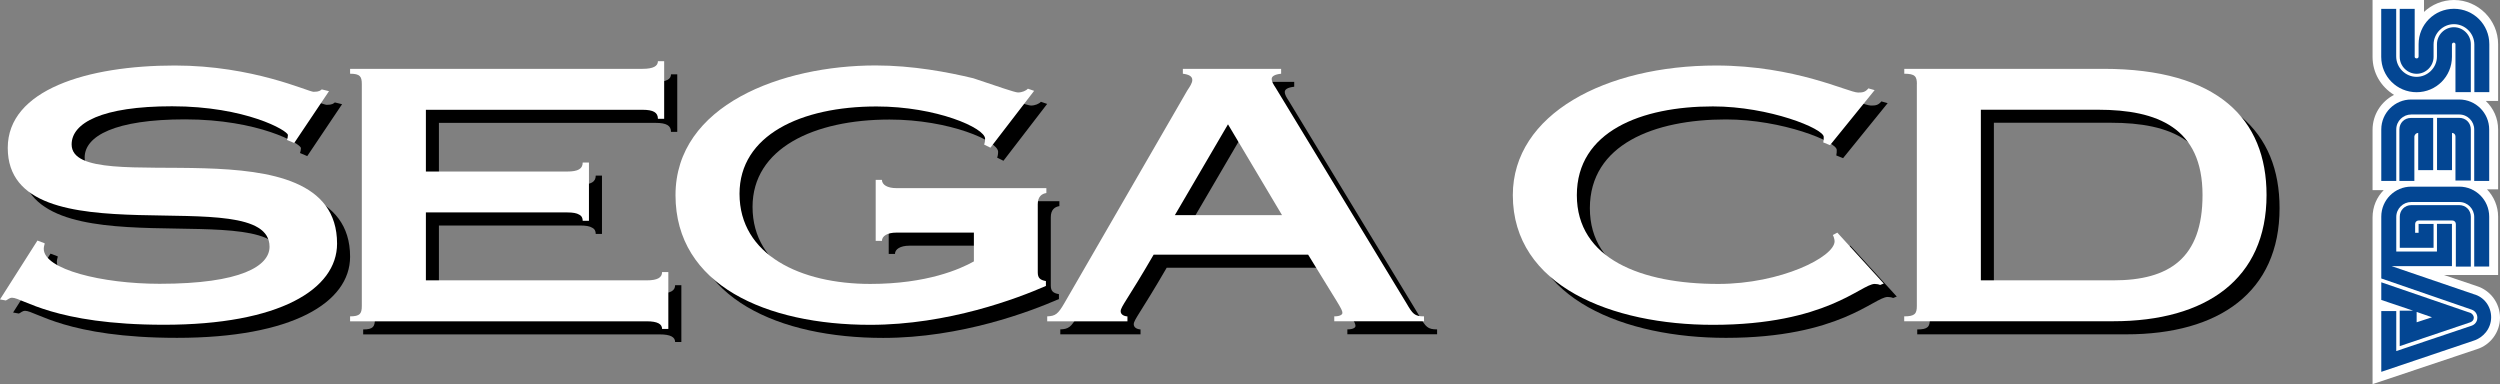 <?xml version="1.0" encoding="utf-8"?>
<!-- Generator: Adobe Illustrator 26.0.3, SVG Export Plug-In . SVG Version: 6.00 Build 0)  -->
<svg version="1.1" id="Layer_1" xmlns="http://www.w3.org/2000/svg" xmlns:xlink="http://www.w3.org/1999/xlink" x="0px" y="0px"
	 viewBox="0 0 3839 589.9" style="enable-background:new 0 0 3839 589.9;" xml:space="preserve">
<rect x="0" y="0" width="3839" height="589.9" fill="#808080" stroke="none"/>
<style type="text/css">
	.st0{clip-path:url(#SVGID_00000075150600017743550460000002725376141586596242_);fill:#F02622;}
	.st1{clip-path:url(#SVGID_00000075150600017743550460000002725376141586596242_);fill:#DA221F;}
	.st2{fill:#FFFFFF;}
	.st3{fill:#034693;}
	.st4{clip-path:url(#SVGID_00000159465893449803280020000011839096936221612955_);fill:#FF0025;}
	.st5{clip-path:url(#SVGID_00000159465893449803280020000011839096936221612955_);fill:#E8001C;}
	.st6{clip-path:url(#SVGID_00000159465893449803280020000011839096936221612955_);fill:#DA221F;}
	.st7{clip-path:url(#SVGID_00000159465893449803280020000011839096936221612955_);fill:#F02622;}
	.st8{clip-path:url(#SVGID_00000173853425485684063150000014083459477760237444_);fill:#F02622;}
	.st9{clip-path:url(#SVGID_00000173853425485684063150000014083459477760237444_);fill:#DA221F;}
	.st10{fill:#B2B2B2;}
	.st11{clip-path:url(#SVGID_00000172405743206913423690000011714297758852337816_);fill:#FF0025;}
	.st12{clip-path:url(#SVGID_00000172405743206913423690000011714297758852337816_);fill:#E8001C;}
	.st13{clip-path:url(#SVGID_00000172405743206913423690000011714297758852337816_);fill:#DA221F;}
	.st14{clip-path:url(#SVGID_00000172405743206913423690000011714297758852337816_);fill:#F02622;}
	.st15{clip-path:url(#SVGID_00000047742099093334164000000016183313093916015274_);fill:#FAD512;}
	.st16{clip-path:url(#SVGID_00000047742099093334164000000016183313093916015274_);fill:#FEBB09;}
	.st17{fill:#DA221F;}
	.st18{clip-path:url(#SVGID_00000134235901521320478430000013047927318895864200_);fill:#FAD512;}
	.st19{clip-path:url(#SVGID_00000134235901521320478430000013047927318895864200_);fill:#E8001C;}
	.st20{clip-path:url(#SVGID_00000134235901521320478430000013047927318895864200_);fill:#FEBB09;}
	.st21{clip-path:url(#SVGID_00000051360837596611014220000001061954655048687527_);fill:#FAD512;}
	.st22{clip-path:url(#SVGID_00000051360837596611014220000001061954655048687527_);fill:#FEBB09;}
	.st23{clip-path:url(#SVGID_00000008109993177602500800000002957464149491863706_);fill:#FF0025;}
	.st24{clip-path:url(#SVGID_00000008109993177602500800000002957464149491863706_);fill:#E8001C;}
	.st25{clip-path:url(#SVGID_00000008109993177602500800000002957464149491863706_);fill:#008ED6;}
	.st26{clip-path:url(#SVGID_00000008109993177602500800000002957464149491863706_);fill:#00A1F2;}
	.st27{clip-path:url(#SVGID_00000021086735054036509150000002391760858773010344_);fill:#FF0025;}
	.st28{clip-path:url(#SVGID_00000021086735054036509150000002391760858773010344_);fill:#E8001C;}
	.st29{clip-path:url(#SVGID_00000021086735054036509150000002391760858773010344_);fill:#008ED6;}
	.st30{clip-path:url(#SVGID_00000021086735054036509150000002391760858773010344_);fill:#00A1F2;}
	.st31{display:none;}
	.st32{display:inline;}
	.st33{clip-path:url(#SVGID_00000088101551287221546030000015892367641589821072_);fill:#F02622;}
	.st34{clip-path:url(#SVGID_00000088101551287221546030000015892367641589821072_);fill:#DA221F;}
	.st35{clip-path:url(#SVGID_00000106853900897882086630000015023103841847638915_);fill:#FF0025;}
	.st36{clip-path:url(#SVGID_00000106853900897882086630000015023103841847638915_);fill:#E8001C;}
	.st37{clip-path:url(#SVGID_00000106853900897882086630000015023103841847638915_);fill:#DA221F;}
	.st38{clip-path:url(#SVGID_00000106853900897882086630000015023103841847638915_);fill:#F02622;}
	.st39{clip-path:url(#SVGID_00000073692592741645232870000011236548658814704288_);fill:#F02622;}
	.st40{clip-path:url(#SVGID_00000073692592741645232870000011236548658814704288_);fill:#DA221F;}
	.st41{clip-path:url(#SVGID_00000060712830443237069300000017367818540956764845_);fill:#FF0025;}
	.st42{clip-path:url(#SVGID_00000060712830443237069300000017367818540956764845_);fill:#E8001C;}
	.st43{clip-path:url(#SVGID_00000060712830443237069300000017367818540956764845_);fill:#DA221F;}
	.st44{clip-path:url(#SVGID_00000060712830443237069300000017367818540956764845_);fill:#F02622;}
	.st45{clip-path:url(#SVGID_00000158008161411081935510000016829016274401022399_);fill:#FAD512;}
	.st46{clip-path:url(#SVGID_00000158008161411081935510000016829016274401022399_);fill:#FEBB09;}
	.st47{clip-path:url(#SVGID_00000168084547063486499970000005425126287431977882_);fill:#FAD512;}
	.st48{clip-path:url(#SVGID_00000168084547063486499970000005425126287431977882_);fill:#E8001C;}
	.st49{clip-path:url(#SVGID_00000168084547063486499970000005425126287431977882_);fill:#FEBB09;}
	.st50{clip-path:url(#SVGID_00000177461243699824890990000007339305340164794012_);fill:#FF0025;}
	.st51{clip-path:url(#SVGID_00000177461243699824890990000007339305340164794012_);fill:#E8001C;}
	.st52{clip-path:url(#SVGID_00000177461243699824890990000007339305340164794012_);fill:#FF981D;}
	.st53{clip-path:url(#SVGID_00000177461243699824890990000007339305340164794012_);fill:#FFAF22;}
	.st54{clip-path:url(#SVGID_00000177461243699824890990000007339305340164794012_);fill:#FAD512;}
	.st55{clip-path:url(#SVGID_00000177461243699824890990000007339305340164794012_);fill:#FEBB09;}
	.st56{clip-path:url(#SVGID_00000170239266312813429910000013538790110019643295_);fill:#FF0025;}
	.st57{clip-path:url(#SVGID_00000170239266312813429910000013538790110019643295_);fill:#E8001C;}
	.st58{clip-path:url(#SVGID_00000170239266312813429910000013538790110019643295_);fill:#008ED6;}
	.st59{clip-path:url(#SVGID_00000170239266312813429910000013538790110019643295_);fill:#00A1F2;}
	.st60{clip-path:url(#SVGID_00000014620191939722133140000011225987277119174550_);fill:#FF0025;}
	.st61{clip-path:url(#SVGID_00000014620191939722133140000011225987277119174550_);fill:#E8001C;}
	.st62{clip-path:url(#SVGID_00000014620191939722133140000011225987277119174550_);fill:#008ED6;}
	.st63{clip-path:url(#SVGID_00000014620191939722133140000011225987277119174550_);fill:#00A1F2;}
</style>
<g>
	<g>
		<path class="st2" d="M3803.6,536.2c20.7-6.5,35.4-26,35.4-48.4c0-22.4-14.8-41.9-35.4-48.4l-50.7-17.1h83.2v-89.7
			c0-15.9-6.5-30.7-17.1-41.9h17.1v-92c0-17.1-7.1-32.4-18.9-43.7h18.9V67.8c0-37.2-30.7-67.8-67.8-67.8c-17.7,0-34.2,7.1-46,18.3V0
			h-79v87.3c0,24.8,13,46,33,58.4c-19.5,10-33,30.1-33,53.7V292h17.1c-10.6,10.6-17.1,25.4-17.1,41.9v256L3803.6,536.2z"/>
		<g>
			<g>
				<path class="st3" d="M3708,87.3V13.6h-23v73.7c0,14.2,11.8,26,26,26s26-11.8,26-26V68.4c0-17.1,14.2-31.3,31.3-31.3
					s31.3,14.2,31.3,31.3v73.1h23V67.8c0-30.1-24.2-54.3-54.3-54.3s-54.3,24.2-54.3,54.3v18.9c0,1.8-1.2,3-3,3S3708,88.5,3708,87.3z
					"/>
				<path class="st3" d="M3770.6,67.8v73.7h23.6V67.8c0-14.2-11.8-26-26-26s-26,11.8-26,26v18.9c0,17.1-14.2,31.3-31.3,31.3
					s-31.3-14.2-31.3-31.3V13.6h-23v73.7c0,30.1,24.2,54.3,54.3,54.3c30.1,0,54.3-24.2,54.3-54.3V68.4c0-1.8,1.2-3,3-3
					C3769.4,65.5,3770.6,66.7,3770.6,67.8z"/>
			</g>
			<g>
				<path class="st3" d="M3794.2,332.7c0-10-7.7-17.7-17.7-17.7h-73.7c-10,0-17.7,7.7-17.7,17.7v47.8h51.9v-36.6h-23v13.6h-5.3
					v-13.6c0-3,2.4-5.3,5.3-5.3h51.9c3,0,5.3,2.4,5.3,5.3v65.5h23V332.7z"/>
				<path class="st3" d="M3685,477.8v53.7l108.5-36.6c3-1.2,5.3-3.5,5.3-7.1c0-3-2.4-5.9-4.7-7.1l-137.4-47.2v27.1l49,16.5H3685
					V477.8L3685,477.8z M3734.6,487.2l-23.6,7.7V479L3734.6,487.2z"/>
				<path class="st3" d="M3798.3,523.2c15.3-4.7,27.1-18.9,27.1-36s-11.2-31.3-26.6-35.4l-126.2-43.1h92.6v-64.9h-23v42.5h-62.5
					v-53.1c0-13,10.6-23,23-23h73.7c13,0,23,10.6,23,23v76.1h23v-76.7c0-25.4-20.7-46-46-46h-73.7c-25.4,0-46,20.7-46,46v95
					l138.6,47.8c5.3,1.8,8.9,6.5,8.9,12.4c0,5.9-3.5,10.6-8.9,12.4l-115.6,38.9v-61.4h-23V571l0,0L3798.3,523.2z"/>
			</g>
			<g>
				<path class="st3" d="M3679.7,198.8c0-13,10.6-23,23-23h73.7c13,0,23,10.6,23,23v79h23v-79c0-25.4-20.7-46-46-46h-73.7
					c-25.4,0-46,20.7-46,46v79h23L3679.7,198.8L3679.7,198.8z"/>
				<path class="st3" d="M3713.4,204.1v57.2h23v-80.2h-34.2c-10,0-17.7,7.7-17.7,17.7v79h23v-68.4
					C3708,206.5,3710.4,204.1,3713.4,204.1z"/>
				<path class="st3" d="M3765.3,261.3v-57.2c3,0,5.3,2.4,5.3,5.3v67.8h23.6v-78.5c0-10-7.7-17.7-17.7-17.7h-34.2v80.2
					C3742.3,261.3,3765.3,261.3,3765.3,261.3z"/>
			</g>
		</g>
	</g>
	<g>
		<g>
			<path d="M471.8,239.7l-11.1-4.7c0.7-2.2,1.4-4.7,1.4-7.5c0-6.9-65.1-44.2-177.9-44.2c-107.8,0-154.2,25.6-154.2,58.6
				c0,87.3,407.6-40.4,407.6,152.3c0,70.2-88.5,124.6-265.8,124.6c-168.8,0-217.2-41.5-233.2-41.5c-4.2,0-6.2,2.7-9.6,4.2l-8.9-1.6
				l57.5-90.4l11.1,4.2c0,2.2-1.4,4.2-1.4,8.5c0,31.5,89.2,53.7,177.9,53.7c126,0,168.8-27.7,168.8-56.9C434,294.6,32,424,32,247.2
				c-0.1-89.4,122.3-126.6,256.5-126.6c120.4,0,204.9,40.4,213.2,40.4c8.9,0,10.4-2.2,12.5-3.7l11.1,2.7L471.8,239.7z"/>
			<path d="M557.7,505.9c15.2,0,18-4.2,18-16V149.3c0-11.7-2.7-16-18-16v-7.5h449.1c16.5,0,23.6-4.2,23.6-11.7h9.6v88.4h-9.6
				c0-9.6-6.9-13.8-23.6-13.8H674v94.8h217.2c16.5,0,23.6-4.2,23.6-13.8h9.6v89.5h-9.6c0-4.2-1.4-7.5-5.6-9.6
				c-3.5-2.2-9.6-3.3-18-3.3H674v104.3h339.1c16.5,0,23.6-4.2,23.6-12.7h9.6v87.3h-9.6c0-7.5-6.9-11.7-23.6-11.7H557.7V505.9z"/>
			<path d="M1626.8,309v7.5c-6.9,1.1-13.2,5.3-13.2,17.1v104.8c0,8.5,3.5,11.7,12.5,13.3v7.5c-43.7,19.1-150.1,59.7-269.8,59.7
				c-159.2,0-299-60.7-299-199.1s163.3-199.2,307.3-199.2c56.7,0,110.8,10.2,150.1,19.7c36.6,12.2,63.7,21.8,68.5,21.8
				c6.2,0,12.5-2.7,15.2-5.8l9.6,3.3l-67.1,87.3l-9.6-4.7c0.7-2.2,1.4-5.3,1.4-9.1c0-16.5-74.7-49.5-166.8-49.5
				c-116.2,0-210.3,44.2-210.3,134.1c0,94.2,94.1,138.4,200.7,138.4c87.2,0,138.4-22.9,159.2-34.6v-44.2h-119.1
				c-13.8,0-22.1,5.3-22.1,12.7h-9.6v-93.7h9.6c0,7.5,8.3,12.7,22.1,12.7L1626.8,309L1626.8,309z"/>
			<path d="M1628.2,513.3v-7.5c12.5-0.5,16.5-3.3,26.3-20.2l188.9-326.8c3.5-5.3,7.6-11.1,7.6-16c0-5.8-5.6-8.5-14.5-9.6v-7.5h150.9
				v7.5c-10.4,1.1-14.5,4.2-14.5,8c0,4.2,2.7,8.5,6.2,13.8l200.7,330.6c9.6,16.5,12.5,20.2,27,20.2v7.5H2069v-7.5
				c8.9,0,12.5-2.7,12.5-5.3c0-5.8-6.2-13.3-52.6-89.4h-237.3c-40.1,69.2-50.6,79.9-50.6,86.8c0,4.7,4.2,7.5,10.4,8v7.5h-123.3
				V513.3z M1988.7,350.5l-83-139.5l-81.6,139.5H1988.7z"/>
			<path d="M2830.2,242.9l-10.4-4.2c0.7-3.3,0.7-5.8,0.7-8.5c0-12.7-83.7-46.8-170.2-46.8c-110,0-208.9,38.4-208.9,136.3
				s99,136.3,217.2,136.3c96.1,0,178.6-41.5,178.6-65.5c0-2.7-1.4-7.5-2.7-9.6l6.9-3.7l71.3,78.2l-5.6,2.2c-2-1.1-6.2-1.6-8.3-1.6
				c-20.7,0-74,62.8-248.4,62.8c-154.3,0-307.3-59.1-307.3-199.1c0-124.6,142.5-199.1,312.1-199.1c121.8,0,203.4,41.5,218,41.5
				c6.9,0,11.1-0.5,15.9-6.4l9.6,2.7L2830.2,242.9z"/>
			<path d="M2963.6,149.3c0-11.7-2.7-16-19.4-16v-7.5h305.9c175.7,0,250.4,77.2,250.4,193.8c0,128.8-92.7,193.8-235.3,193.8h-321.1
				v-7.5c16.5,0,19.4-4.2,19.4-16V149.3z M3061.9,450.5h203.4c85.8,0,136.9-34,136.9-131c0-103.3-69.2-131-160.5-131h-179.9v262
				H3061.9z"/>
		</g>
		<g>
			<path class="st2" d="M451.8,219.6l-11.1-4.7c0.7-2.2,1.4-4.7,1.4-7.5c0-6.9-65.1-44.2-177.9-44.2c-107.8,0-154.2,25.6-154.2,58.6
				c0,87.3,407.6-40.4,407.6,152.3c0,70.2-88.5,124.6-265.8,124.6c-168.8,0-217.2-41.5-233.2-41.5c-4.2,0-6.2,2.7-9.6,4.2L0,459.8
				l57.5-90.4l11.1,4.2c0,2.2-1.4,4.2-1.4,8.5c0,31.5,89.2,53.7,177.9,53.7c126,0,168.8-27.7,168.8-56.9c0-104.3-402,25.1-402-151.7
				c-0.1-89.4,122.3-126.6,256.5-126.6c120.4,0,204.9,40.4,213.2,40.4c8.9,0,10.4-2.2,12.5-3.7l11.1,2.7L451.8,219.6z"/>
			<path class="st2" d="M537.6,485.8c15.2,0,18-4.2,18-16V129.2c0-11.7-2.7-16-18-16v-7.5h449.1c16.5,0,23.6-4.2,23.6-11.7h9.6v88.4
				h-9.6c0-9.6-6.9-13.8-23.6-13.8H654v94.8h217.2c16.5,0,23.6-4.2,23.6-13.8h9.6v89.5h-9.6c0-4.2-1.4-7.5-5.6-9.6
				c-3.5-2.2-9.6-3.3-18-3.3H654v104.3h339.1c16.5,0,23.6-4.2,23.6-12.7h9.6v87.3h-9.6c0-7.5-6.9-11.7-23.6-11.7H537.6V485.8z"/>
			<path class="st2" d="M1606.8,288.9v7.5c-6.9,1.1-13.2,5.3-13.2,17.1v104.8c0,8.5,3.5,11.7,12.5,13.3v7.5
				c-43.7,19.1-150.1,59.7-269.8,59.7c-159.2,0-299-60.7-299-199.1s163.3-199.2,307.3-199.2c56.7,0,110.8,10.2,150.1,19.7
				c36.6,12.2,63.7,21.8,68.5,21.8c6.2,0,12.5-2.7,15.2-5.8l9.6,3.3l-67.1,87.3l-9.6-4.7c0.7-2.2,1.4-5.3,1.4-9.1
				c0-16.5-74.7-49.5-166.8-49.5c-116.2,0-210.3,44.2-210.3,134.1c0,94.2,94.1,138.4,200.7,138.4c87.2,0,138.4-22.9,159.2-34.6
				v-44.2h-119.1c-13.8,0-22.1,5.3-22.1,12.7h-9.6v-93.7h9.6c0,7.5,8.3,12.7,22.1,12.7L1606.8,288.9L1606.8,288.9z"/>
			<path class="st2" d="M1608.1,493.3v-7.5c12.5-0.5,16.5-3.3,26.3-20.2l188.9-326.8c3.5-5.3,7.6-11.1,7.6-16
				c0-5.8-5.6-8.5-14.5-9.6v-7.5h150.9v7.5c-10.4,1.1-14.5,4.2-14.5,8c0,4.2,2.7,8.5,6.2,13.8l200.7,330.6
				c9.6,16.5,12.5,20.2,27,20.2v7.5h-137.8v-7.5c8.9,0,12.5-2.7,12.5-5.3c0-5.8-6.2-13.3-52.6-89.4h-237.3
				c-40.1,69.2-50.6,79.9-50.6,86.8c0,4.7,4.2,7.5,10.4,8v7.5h-123.3V493.3z M1968.7,330.4l-83-139.5l-81.6,139.5H1968.7z"/>
			<path class="st2" d="M2810.2,222.9l-10.4-4.2c0.7-3.3,0.7-5.8,0.7-8.5c0-12.7-83.7-46.8-170.2-46.8
				c-110,0-208.9,38.4-208.9,136.3s99,136.3,217.2,136.3c96.1,0,178.6-41.5,178.6-65.5c0-2.7-1.4-7.5-2.7-9.6l6.9-3.7l71.3,78.2
				l-5.6,2.2c-2-1.1-6.2-1.6-8.3-1.6c-20.7,0-74,62.8-248.4,62.8c-154.3,0-307.3-59.1-307.3-199.1c0-124.6,142.5-199.1,312.1-199.1
				c121.8,0,203.4,41.5,218,41.5c6.9,0,11.1-0.5,15.9-6.4l9.6,2.7L2810.2,222.9z"/>
			<path class="st2" d="M2943.6,129.2c0-11.7-2.7-16-19.4-16v-7.5h305.9c175.7,0,250.4,77.2,250.4,193.8
				c0,128.8-92.7,193.8-235.3,193.8h-321.1v-7.5c16.5,0,19.4-4.2,19.4-16V129.2z M3041.9,430.5h203.4c85.8,0,136.9-34,136.9-131
				c0-103.3-69.2-131-160.5-131h-179.9v262H3041.9z"/>
		</g>
	</g>
</g>
</svg>
